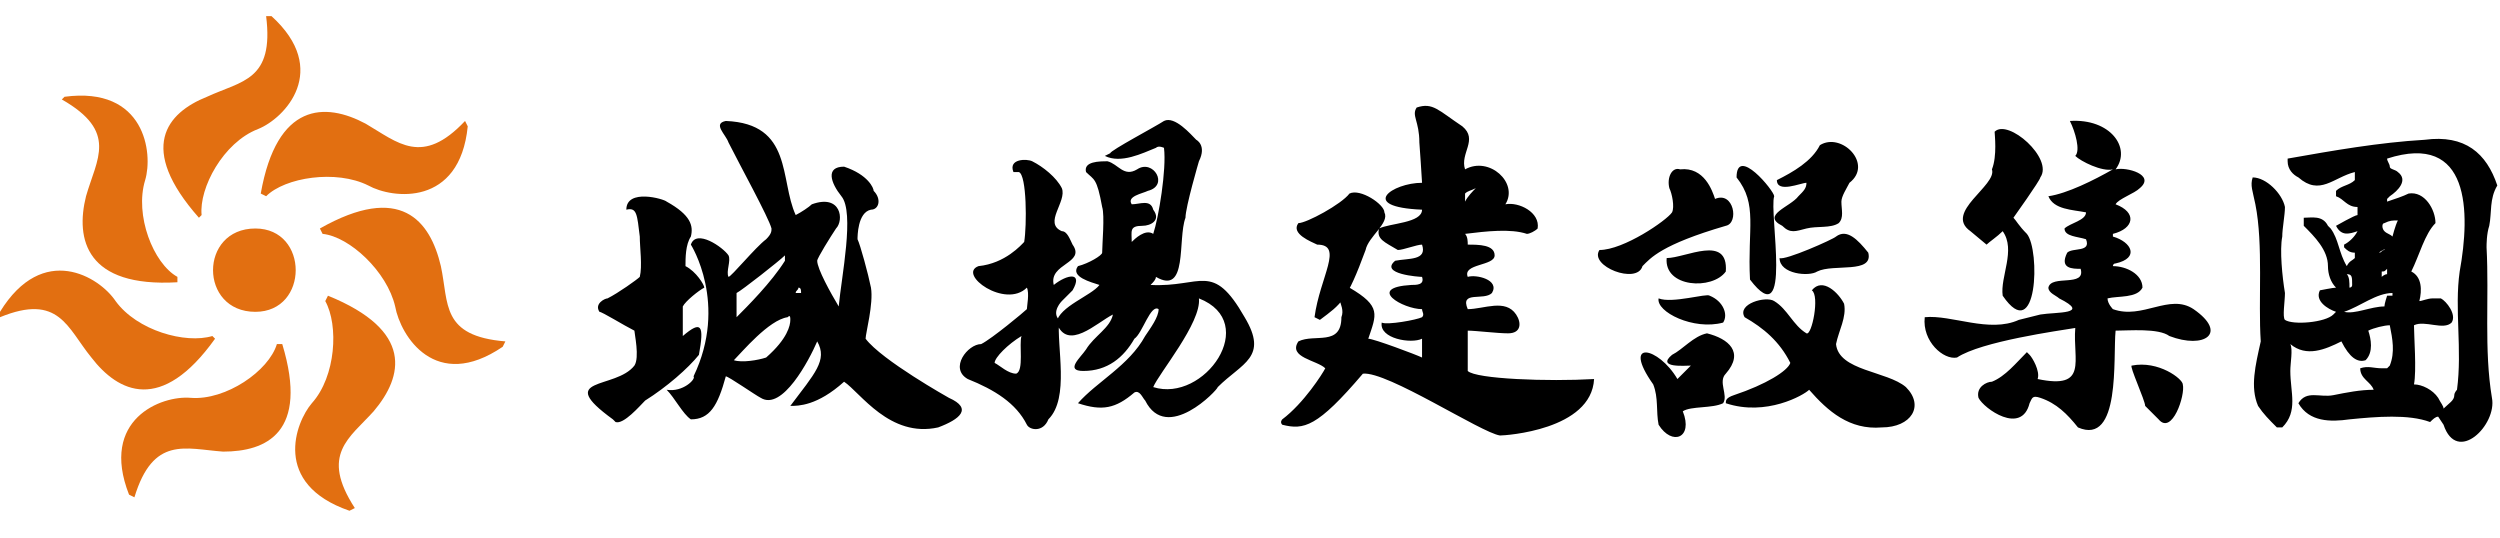 <svg viewBox="0 0 93 20" fill="#000" xmlns="http://www.w3.org/2000/svg">
<path fill="#E26F11" d="M9.7,7.2l0.2,0.1c0.7-0.7,2.6-1,3.8-0.4c0.9,0.5,3.4,0.8,3.7-2.2l-0.1-0.2c-1.6,1.7-2.5,0.8-3.7,0.1
	C12.1,3.8,10.3,3.8,9.7,7.2z M10.5,12.8h-0.2c-0.3,1-1.9,2.1-3.2,2c-1.1-0.1-3.4,0.8-2.3,3.6L5,18.5c0.7-2.3,1.9-1.8,3.3-1.7
	C9.9,16.8,11.5,16.1,10.5,12.8z M8,12.6l-0.1-0.1c-1,0.3-2.8-0.2-3.6-1.3C3.7,10.3,1.6,9,0,11.6v0.2c2.2-0.9,2.5,0.4,3.4,1.5
	C4.4,14.6,6,15.4,8,12.6z M12.2,11l-0.1,0.2c0.5,0.9,0.4,2.8-0.5,3.8c-0.6,0.7-1.5,3,1.4,4l0.2-0.1c-1.3-2-0.2-2.6,0.7-3.6
	C15,14,15.4,12.3,12.2,11z M6.6,10.5v-0.2C5.7,9.8,5,8,5.4,6.7c0.3-1,0-3.5-3-3.1L2.3,3.7c2.1,1.2,1.3,2.2,0.9,3.6
	C2.8,8.9,3.2,10.7,6.6,10.5z M11.9,8.5L12,8.7c1,0.1,2.4,1.4,2.7,2.7c0.2,1.1,1.5,3.2,4,1.5l0.1-0.2c-2.4-0.2-2.1-1.4-2.4-2.8
	C16,8.2,14.9,6.8,11.9,8.5z M7.4,8.1L7.5,8C7.4,7,8.3,5.3,9.6,4.8c1-0.4,2.7-2.2,0.5-4.2H9.9C10.2,3,9,3,7.7,3.6
	C6.2,4.2,5.1,5.5,7.4,8.1z M9.5,11.6c-2.1,0-2.1-3.1,0-3.1C11.5,8.5,11.5,11.6,9.5,11.6z"/>
<path d="M61.1,9.9c0.3-0.3,0.7-0.8,3.1-1.5c0.5-0.1,0.3-1.3-0.4-1c-0.1-0.3-0.4-1.2-1.3-1.1C62.2,6.2,62,6.6,62.1,7
	c0.1,0.2,0.2,0.7,0.1,0.9c-0.2,0.3-1.8,1.4-2.7,1.4C59.1,9.9,60.9,10.6,61.1,9.9z M64.2,10.1c0.1-1.4-1.5-0.5-2.2-0.5
	C61.9,10.7,63.7,10.8,64.2,10.1z M63.6,11c-0.1-0.1-1.4,0.3-1.9,0.1c-0.1,0.5,1.3,1.2,2.4,0.9C64.3,11.7,64.1,11.2,63.6,11L63.6,11z
	 M64.2,13.9c0.7-0.8,0.1-1.3-0.7-1.5c-0.5,0.1-0.9,0.6-1.3,0.8c-0.6,0.5,0.5,0.4,0.7,0.4c0,0-0.4,0.4-0.5,0.5
	c-0.7-1.2-2.1-1.5-0.9,0.2c0.2,0.5,0.1,1,0.2,1.5c0.5,0.8,1.3,0.5,0.9-0.5c0.3-0.2,1.1-0.1,1.5-0.3C64.3,14.7,63.9,14.2,64.2,13.9z
	 M64.6,6.6c0.8,1,0.4,1.9,0.5,3.8c1.6,2.1,0.7-2.5,0.9-3.1C66,7.1,64.6,5.4,64.6,6.6L64.6,6.6z M66.9,7.3c-0.3,0.4-1.4,0.7-0.6,1.1
	c0.3,0.3,0.5,0.2,0.9,0.1c0.4-0.1,0.9,0,1.2-0.2c0.2-0.2,0.1-0.5,0.1-0.8c0-0.2,0.2-0.5,0.3-0.7c0.9-0.7-0.3-1.9-1.1-1.4
	c-0.3,0.6-1,1-1.6,1.3c0,0.5,0.9,0.1,1.1,0.1C67.2,7,67.1,7.1,66.9,7.3L66.9,7.3z M68.3,8.8c-0.1,0.1-1.9,0.9-2.1,0.8
	c0,0.6,1.1,0.7,1.4,0.5c0.6-0.3,2.1,0.1,1.9-0.7C69.1,8.9,68.7,8.5,68.3,8.8L68.3,8.8z M70.9,14.4c-0.7-0.6-2.5-0.6-2.6-1.6
	c0.1-0.5,0.4-1,0.3-1.5c-0.2-0.4-0.8-1-1.2-0.5c0.3,0.2,0,1.7-0.2,1.6c-0.5-0.3-0.7-0.9-1.2-1.2c-0.3-0.2-1.4,0.1-1.1,0.6
	c0.7,0.4,1.3,0.9,1.7,1.7c-0.1,0.3-0.9,0.8-2.1,1.2c-0.3,0.1-0.3,0.2-0.3,0.3c1.5,0.5,2.9-0.3,3.1-0.5c0.7,0.8,1.5,1.5,2.7,1.4
	C71.1,15.9,71.6,15.1,70.9,14.4L70.9,14.4z M73.3,8.6l0.6,0.5C74,9,74.3,8.8,74.5,8.6c0.5,0.7-0.1,1.7,0,2.4
	c1.3,1.9,1.4-1.7,0.9-2.3c-0.3-0.3-0.4-0.5-0.5-0.6c0,0,1-1.4,1-1.5c0.5-0.7-1.2-2.2-1.7-1.7c0,0.1,0.1,0.9-0.1,1.4
	C74.3,6.9,72.3,7.9,73.3,8.6L73.3,8.6z M81.6,11.5c-0.9-0.6-1.9,0.4-3,0c0,0-0.2-0.2-0.2-0.4c0.4-0.1,1.1,0,1.3-0.4
	c0-0.5-0.6-0.8-1.1-0.8c0,0,0-0.1,0.1-0.1c0.9-0.2,0.6-0.8-0.1-1V8.7c0.8-0.2,0.9-0.8,0.1-1.1c0.1-0.2,0.7-0.4,0.9-0.6
	c0.6-0.5-0.5-0.8-0.9-0.7c0.6-0.8-0.2-1.9-1.7-1.8c0.2,0.4,0.4,1.1,0.2,1.3c0.2,0.2,1,0.6,1.4,0.5c-0.7,0.4-1.7,0.9-2.4,1
	c0.2,0.5,0.9,0.5,1.4,0.6l0,0c0,0.3-0.6,0.4-0.8,0.6c0,0.3,0.5,0.3,0.8,0.4c0.2,0.5-0.5,0.3-0.7,0.5C76.6,10,77.1,10,77.4,10
	c0.2,0.7-1.1,0.2-1.2,0.7c0,0.2,0.3,0.3,0.4,0.4c1.2,0.6-0.1,0.5-0.7,0.6l-0.8,0.2c-1.1,0.5-2.5-0.2-3.5-0.1
	c-0.1,0.9,0.7,1.6,1.2,1.5c0.9-0.6,3.8-1,4.4-1.1c-0.1,1.2,0.5,2.3-1.4,1.9c0.1-0.3-0.2-0.8-0.3-0.9l0,0l-0.1-0.1
	c-0.4,0.4-0.8,0.9-1.3,1.1c-0.2,0-0.6,0.2-0.5,0.6c0.2,0.4,1.6,1.4,1.9,0.2c0.1-0.2,0.1-0.3,0.4-0.2c0.6,0.2,1,0.6,1.4,1.1
	c1.6,0.7,1.3-2.6,1.4-3.6c0.5,0,1.6-0.1,2,0.2C82,13,82.9,12.4,81.6,11.5L81.6,11.5z M79.3,13.6L79.3,13.6c-0.1,0,0.5,1.3,0.5,1.5
	c0.1,0.1,0.4,0.4,0.5,0.5c0.5,0.6,1-0.9,0.9-1.3C81.2,14.1,80.3,13.4,79.3,13.6z M49,9.1c1,0,0.1,1.2-0.1,2.7l0.2,0.1
	c0.8-0.6,1-0.7,1.7-2.6c0.1-0.5,0.9-1,0.7-1.4c0-0.3-0.9-0.9-1.3-0.7c-0.3,0.4-1.6,1.1-1.9,1.1l0,0C48,8.7,48.8,9,49,9.1z
	 M54.6,13.8c0-0.1,0-1.5,0-1.5c0.3,0,1.1,0.1,1.5,0.1c0.5,0,0.5-0.4,0.3-0.7c-0.4-0.6-1.2-0.2-1.8-0.2c-0.3-0.7,0.6-0.3,0.9-0.6
	c0.3-0.5-0.6-0.7-0.9-0.6c-0.2-0.5,1-0.4,1-0.8c0-0.4-0.6-0.4-1-0.4c0-0.1,0-0.3-0.1-0.4c0.8-0.1,1.7-0.2,2.3,0
	c0.1,0,0.3-0.1,0.4-0.2c0.1-0.6-0.7-1-1.2-0.9c0.5-0.8-0.6-1.8-1.5-1.3c-0.2-0.6,0.5-1.1-0.1-1.6c-0.9-0.6-1.1-0.9-1.7-0.7
	c-0.2,0.3,0.1,0.5,0.1,1.3c0,0,0.1,1.4,0.1,1.5c-1.1,0-2.4,0.9,0,1c0,0.5-1.2,0.5-1.6,0.7l0,0C51.2,8.9,51.5,9,52,9.3
	c0.2,0,0.7-0.2,0.9-0.2c0.2,0.6-0.5,0.5-1,0.6c-0.6,0.5,0.9,0.6,1,0.6c0.1,0.3-0.2,0.3-0.4,0.3c-1.7,0.1-0.3,0.9,0.4,0.9
	c0,0.1,0.1,0.2,0,0.3c-0.2,0.1-1.3,0.3-1.5,0.2c-0.1,0.6,1.1,0.8,1.5,0.6v0.7c-0.2-0.1-1.8-0.7-2-0.7c0.3-0.9,0.5-1.2-0.7-1.9
	c-0.8,0.2-0.1,0.6-0.3,1.1c0,1.1-1,0.6-1.6,0.9c-0.4,0.6,0.7,0.7,1,1c-0.1,0.2-0.8,1.3-1.6,1.9c0,0-0.1,0.1,0,0.2
	c0.8,0.2,1.3,0.1,3-1.9c0.9-0.1,4.4,2.2,5.1,2.3c0.2,0,3.4-0.2,3.5-2.1C57.6,14.2,54.9,14.1,54.6,13.8L54.6,13.8z M54.5,7.5
	c0-0.1,0-0.2,0-0.3c0.1-0.1,0.2-0.1,0.4-0.2C54.8,7.1,54.6,7.3,54.5,7.5z M92.6,8.4c0.1-0.5,0-1,0.3-1.5l0,0
	c-0.4-1.2-1.2-1.9-2.7-1.7c-1.7,0.1-3.4,0.4-5.1,0.7l0,0.1c0,0.3,0.2,0.5,0.4,0.6c0.8,0.7,1.3,0,2.1-0.2c0,0.1,0,0.2,0,0.3
	c-0.2,0.2-0.5,0.2-0.7,0.4v0.2c0.3,0.1,0.4,0.4,0.8,0.4l0,0c0,0.1,0,0.2,0,0.3c-0.1,0-0.8,0.4-0.8,0.4c0.2,0.4,0.5,0.3,0.8,0.2
	c-0.1,0.2-0.3,0.4-0.5,0.5v0.1l0,0c0.1,0.1,0.2,0.2,0.4,0.2c0,0.1,0,0.2,0,0.2c-0.1,0.1-0.2,0.1-0.3,0.3c-0.3-0.5-0.3-1-0.6-1.4l0,0
	l-0.1-0.1l0,0C86.4,8,86,8.1,85.7,8.1v0.3c0.4,0.4,0.9,0.9,0.9,1.5c0,0.3,0.1,0.6,0.3,0.8c-0.1,0-0.6,0.1-0.6,0.1
	c-0.2,0.4,0.3,0.7,0.6,0.8l-0.1,0.1c-0.3,0.3-1.5,0.4-1.8,0.2c-0.1-0.1,0-0.7,0-1c-0.1-0.6-0.2-1.6-0.1-2.1C84.9,8.5,85,8,85,7.7
	c-0.1-0.5-0.7-1.1-1.2-1.1c-0.1,0.3,0,0.5,0.1,1c0.3,1.5,0.1,3.6,0.2,5.1c-0.2,0.9-0.4,1.7-0.1,2.4c0.2,0.3,0.4,0.5,0.7,0.8h0.2l0,0
	c0.6-0.6,0.3-1.3,0.3-2.1c0-0.3,0.1-0.8,0-1c0.6,0.5,1.3,0.2,1.9-0.1c0.3,0.6,0.6,0.8,0.9,0.7l0,0c0.3-0.3,0.2-0.8,0.1-1.1
	c0.2-0.1,0.6-0.2,0.8-0.2c0.1,0.5,0.2,1,0,1.5l-0.1,0.1h-0.1l0,0h-0.1l0,0c-0.3,0-0.5-0.1-0.8,0c0,0.4,0.4,0.5,0.5,0.8
	c-0.5,0-1,0.1-1.5,0.2s-1-0.2-1.3,0.3c0.4,0.7,1.2,0.7,1.9,0.6c1-0.1,2.2-0.2,3,0.1c0.1-0.1,0.2-0.2,0.3-0.2l0,0l0.2,0.3
	c0.5,1.5,2,0,1.8-1c-0.3-1.8-0.1-3.7-0.2-5.6C92.5,9.1,92.5,8.7,92.6,8.4L92.6,8.4z M87.2,11.6c0.6-0.2,1.2-0.7,1.8-0.7V11
	c-0.1,0-0.1,0-0.2,0c0,0-0.1,0.3-0.1,0.4C88.2,11.4,87.6,11.7,87.2,11.6z M88.7,9.3c-0.1,0-0.1,0.1-0.2,0.1l0,0
	c0.1-0.1,0.2-0.1,0.3-0.2C88.8,9.2,88.7,9.2,88.7,9.3L88.7,9.3z M88.7,8.6C88.7,8.6,88.6,8.6,88.7,8.6c-0.1-0.1-0.1-0.3,0-0.3
	c0.2-0.1,0.3-0.1,0.5-0.1C89.1,8.4,89,8.8,89,8.8C88.9,8.7,88.8,8.7,88.7,8.6L88.7,8.6z M88.8,10.2c-0.1,0-0.2,0.1-0.2,0.1
	c0-0.1,0-0.1,0-0.2c0.1,0,0.1,0,0.2-0.1C88.8,10.1,88.8,10.2,88.8,10.2z M87.5,10.6L87.5,10.6c0,0.1-0.1,0.1-0.1,0.1
	c0-0.2,0-0.4-0.1-0.5C87.5,10.2,87.5,10.3,87.5,10.6L87.5,10.6z M90.7,14.8c-0.2-0.3-0.6-0.5-0.9-0.5c0.1-0.5,0-1.8,0-2.2
	c0.4-0.2,1.1,0.2,1.4-0.1c0.2-0.3-0.2-0.8-0.4-0.9h-0.1c-0.1,0-0.2,0-0.2,0V11l0,0v0.1c-0.2,0-0.4,0.1-0.5,0.1l0,0
	c0.1-0.4,0.1-0.9-0.3-1.1l0,0c0.3-0.6,0.5-1.4,0.9-1.8l0,0c0-0.5-0.4-1.2-1-1.1c-0.2,0.1-0.5,0.2-0.8,0.3l0,0V7.4l0.1-0.1
	c0.3-0.2,0.7-0.6,0.3-0.9c-0.1-0.1-0.3-0.1-0.3-0.2c0-0.1-0.1-0.2-0.1-0.3c3.1-1,3.1,2,2.7,4.2c-0.2,1.4,0.1,2.9-0.1,4.4
	c0,0-0.1,0.1-0.1,0.2c0,0.2-0.2,0.3-0.4,0.5C90.9,15.1,90.8,15,90.7,14.8L90.7,14.8z M26,13.2c0.2-1.1,0.1-1.3-0.6-0.7
	c0-0.3,0-1,0-1.1c0.1-0.2,0.6-0.6,0.8-0.7c0-0.1-0.3-0.6-0.7-0.8c0-0.3,0-0.8,0.2-1.1c0.1-0.4,0-0.8-0.9-1.3
	c-0.1-0.1-1.5-0.5-1.5,0.3c0.4-0.1,0.4,0.2,0.5,1c0,0.4,0.1,1.1,0,1.5c-0.1,0.1-0.8,0.6-1.2,0.8c-0.1,0-0.5,0.2-0.3,0.5l0,0
	c0.1,0,0.9,0.5,1.3,0.7c0,0.1,0.2,1,0,1.3c-0.7,0.9-3,0.4-0.8,2l0,0l0.1,0.1c0.3,0.1,0.9-0.6,1.1-0.8C24.8,14.4,25.6,13.7,26,13.2
	L26,13.2z M35.3,14.8c0,0-2.5-1.4-3.1-2.2c0-0.2,0.3-1.3,0.2-1.9c-0.1-0.5-0.4-1.6-0.5-1.8c0-0.1,0-1,0.5-1.1c0.3,0,0.4-0.4,0.1-0.7
	c0-0.1-0.2-0.6-1.1-0.9c-0.7,0-0.5,0.6-0.1,1.1c0.5,0.6,0,3-0.1,4.1c-0.3-0.5-0.8-1.4-0.8-1.7c0-0.1,0.5-0.9,0.7-1.2
	c0.3-0.3,0.2-1.3-0.9-0.9c-0.1,0.1-0.4,0.3-0.6,0.4C29,6.7,29.5,4.6,27,4.5c-0.5,0.1,0,0.5,0.1,0.8c0.4,0.8,1.5,2.8,1.6,3.2
	c0,0.1,0,0.2-0.2,0.4c-0.4,0.3-1.3,1.4-1.4,1.4c-0.1-0.2,0.1-0.6,0-0.8c-0.2-0.3-1.2-1-1.4-0.4c0,0,1.4,2.2,0.1,4.9
	c0.1,0.1-0.4,0.6-1,0.5c0.3,0.3,0.6,0.9,0.9,1.1c0.7,0,1-0.5,1.3-1.6c0.1,0,1.1,0.7,1.3,0.8c0.8,0.5,1.8-1.4,2.1-2.1
	c0.4,0.7-0.1,1.2-1,2.4c0.3,0,1,0,2-0.9c0.6,0.4,1.7,2.1,3.5,1.7C35.7,15.6,36.2,15.2,35.3,14.8L35.3,14.8z M29.8,10.9h-0.2
	c0-0.1,0.1-0.1,0.1-0.2C29.8,10.7,29.8,10.8,29.8,10.9z M29.4,11.9c0,0.2-0.1,0.7-0.9,1.4c-0.3,0.1-0.9,0.2-1.2,0.1
	c0.3-0.3,1.3-1.5,2-1.6C29.4,11.7,29.4,11.8,29.4,11.9L29.4,11.9z M27.4,10.9c0.2-0.1,1.6-1.2,1.8-1.4c0,0,0,0.1,0,0.2
	c-0.5,0.8-1.4,1.7-1.8,2.1C27.4,11.5,27.4,11.3,27.4,10.9z M39.5,11.2c0.1-0.1,0.3-0.3,0.4-0.4c0.4-0.7-0.2-0.6-0.7-0.2
	c-0.2-0.8,1.2-0.8,0.7-1.5c-0.1-0.2-0.2-0.5-0.4-0.5c-0.7-0.3,0.2-1.1,0-1.6c-0.2-0.4-0.7-0.8-1.1-1c-0.2-0.1-0.9-0.1-0.7,0.4
	c0.1,0,0.1,0,0.2,0c0.3,0.1,0.3,2,0.2,2.6c-0.1,0.1-0.7,0.8-1.7,0.9c-0.8,0.3,1,1.6,1.8,0.8c0.1,0.2,0,0.7,0,0.8
	c-0.1,0.1-1.3,1.1-1.7,1.3c-0.5,0-1.2,0.9-0.5,1.3c1,0.4,1.8,0.9,2.2,1.7c0.1,0.2,0.6,0.3,0.8-0.2c0.8-0.8,0.3-2.7,0.4-3.7
	C39.1,11.6,39.5,11.2,39.5,11.2L39.5,11.2z M38,12.5c-0.1,0.3,0.1,1.3-0.2,1.4c-0.3,0-0.6-0.3-0.8-0.4C37,13.3,37.5,12.8,38,12.5z
	 M46.3,11.8c-1.2-2.1-1.6-1.1-3.5-1.2c0.1-0.1,0.2-0.2,0.2-0.3c1.2,0.7,0.8-1.4,1.1-2.2c0-0.4,0.5-2.1,0.5-2.1
	c0.3-0.6-0.1-0.8-0.1-0.8c-0.2-0.2-0.8-0.9-1.2-0.7l0,0c-0.3,0.2-2,1.1-2,1.2l-0.2,0.1c0.6,0.3,1.4-0.1,1.9-0.3c0.1-0.1,0.3,0,0.3,0
	c0.1,0.8-0.2,2.6-0.4,3.2c-0.3-0.2-0.7,0.2-0.8,0.3l0,0c0-0.4-0.1-0.6,0.4-0.6c0.3,0,0.7-0.2,0.4-0.6c-0.1-0.4-0.5-0.2-0.8-0.2
	c-0.2-0.3,0.4-0.4,0.6-0.5c0.8-0.2,0.2-1.2-0.4-0.8c-0.5,0.3-0.7-0.2-1.1-0.3c-0.3,0-0.9,0-0.8,0.4c0.3,0.3,0.4,0.2,0.6,1.3
	c0.1,0.3,0,1.4,0,1.7c0,0.1-0.5,0.4-0.9,0.5c-0.3,0.4,0.5,0.6,0.8,0.7c-0.3,0.4-1.5,0.8-1.6,1.4c0.4,1.1,1.5,0,2.1-0.3
	c-0.1,0.5-0.7,0.8-1,1.3c-0.2,0.3-0.8,0.8-0.1,0.8c0.9,0,1.5-0.5,1.9-1.2c0.3-0.2,0.6-1.3,0.9-1.1c0,0.3-0.3,0.7-0.5,1
	c-0.6,1.1-1.8,1.7-2.5,2.5c0.9,0.3,1.4,0.2,2.1-0.4c0.2-0.1,0.3,0.2,0.4,0.3c0.8,1.6,2.7-0.4,2.7-0.5C46.2,13.5,47.2,13.3,46.3,11.8
	L46.3,11.8z M44.6,11.1c2.3,0.9,0.2,3.9-1.7,3.3C43.1,13.9,44.7,12,44.6,11.1L44.6,11.1z"/>
</svg>
